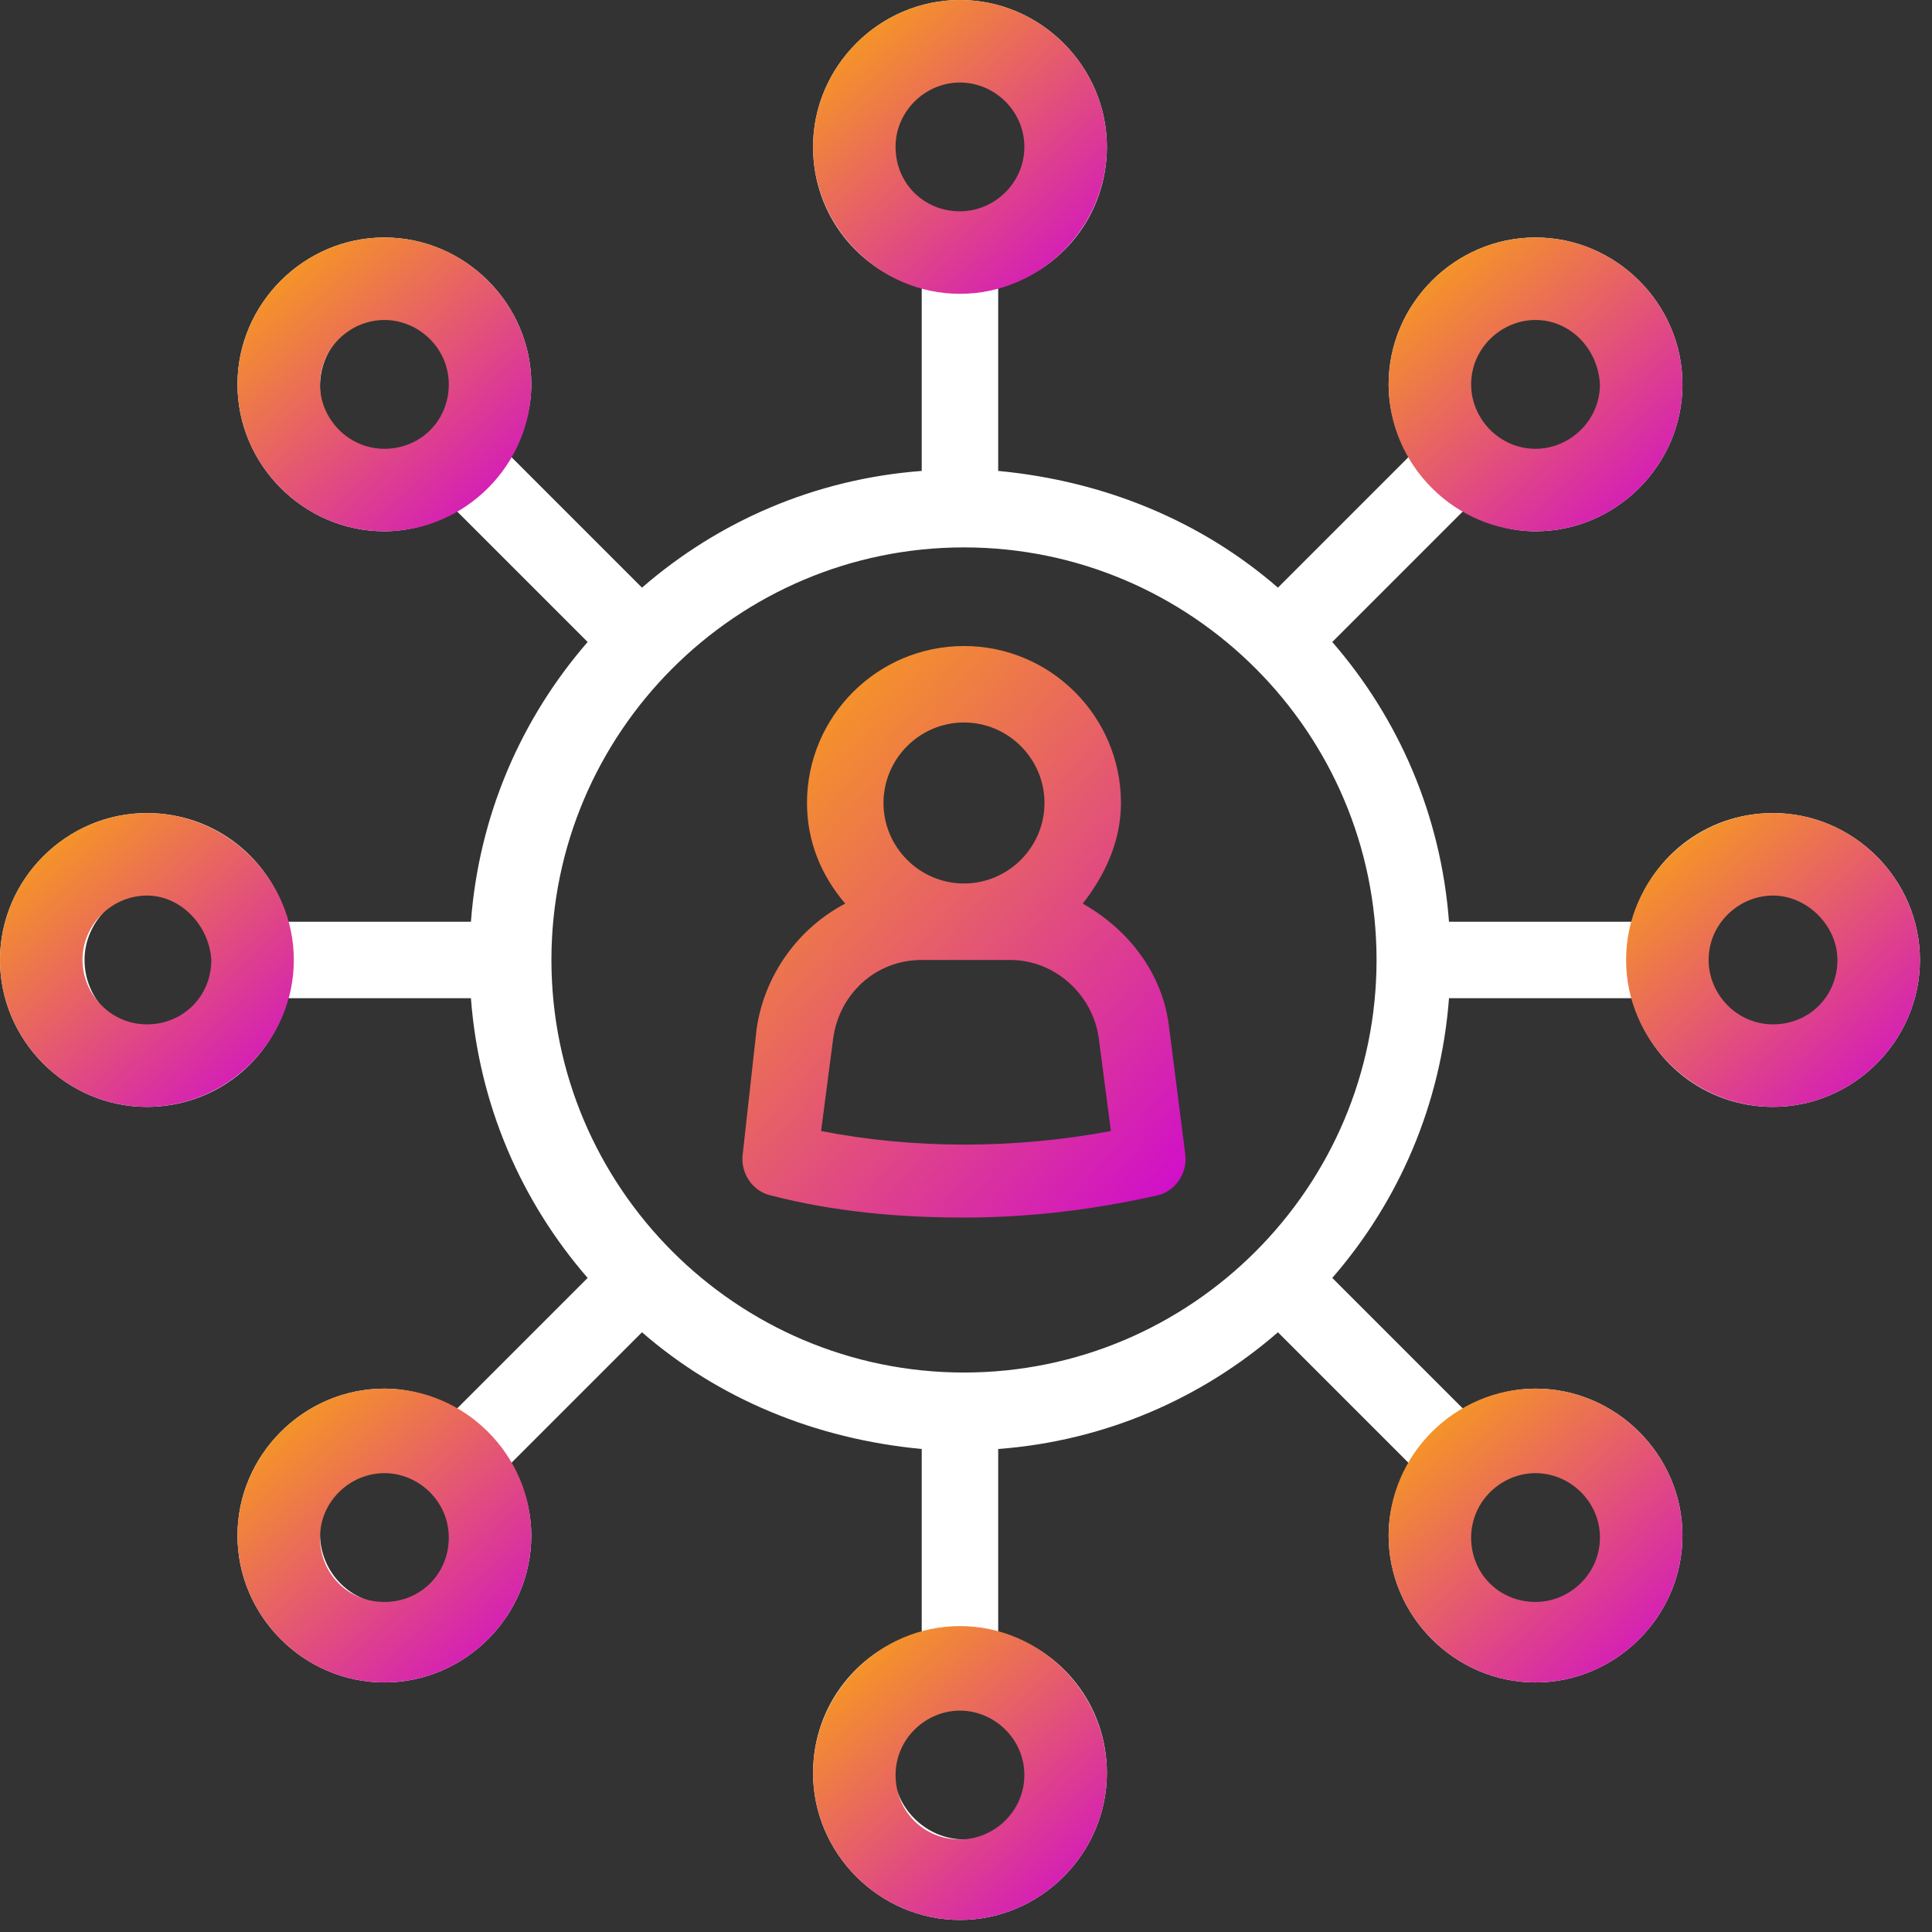 <svg width="96" height="96" viewBox="0 0 96 96" fill="none" xmlns="http://www.w3.org/2000/svg">
<rect x="0" y="0" width="96" height="96" fill="#333333" stroke="none"/>
<g clip-path="url(#clip0)">
<path d="M88.1 40.4C84.7 40.4 81.9 42.7 81.1 45.8H72C71.6 40.5 69.5 35.7 66.2 31.9L72.7 25.4C73.8 26 75 26.4 76.3 26.4C80.3 26.4 83.6 23.1 83.6 19.1C83.6 15.1 80.3 11.8 76.3 11.8C72.3 11.8 69 15.1 69 19.1C69 20.4 69.4 21.7 70 22.7L63.5 29.2C59.7 25.9 54.9 23.9 49.6 23.4V14.3C52.7 13.5 55 10.7 55 7.3C55 3.3 51.7 0 47.7 0C43.7 0 40.4 3.3 40.4 7.3C40.4 10.7 42.7 13.5 45.8 14.3V23.4C40.5 23.8 35.7 25.9 31.9 29.2L25.4 22.7C26 21.6 26.4 20.4 26.4 19.1C26.4 15.1 23.1 11.8 19.1 11.8C15.1 11.8 11.8 15.1 11.8 19.1C11.8 23.1 15.1 26.4 19.1 26.4C20.4 26.4 21.7 26 22.7 25.4L29.2 31.9C25.9 35.7 23.8 40.5 23.4 45.8H14.3C13.5 42.7 10.7 40.4 7.3 40.4C3.3 40.4 0 43.7 0 47.7C0 51.7 3.3 55 7.3 55C10.7 55 13.5 52.7 14.3 49.6H23.4C23.8 54.9 25.9 59.7 29.2 63.5L22.7 70C21.6 69.4 20.4 69 19.1 69C15.1 69 11.8 72.3 11.8 76.3C11.8 80.3 15.1 83.6 19.1 83.6C23.1 83.6 26.4 80.3 26.4 76.3C26.4 75 26 73.7 25.4 72.7L31.9 66.2C35.7 69.5 40.5 71.5 45.8 72V81.1C42.7 81.9 40.4 84.7 40.4 88.1C40.4 92.1 43.7 95.4 47.7 95.4C51.7 95.4 55 92.1 55 88.1C55 84.7 52.7 81.9 49.6 81.1V72C54.9 71.6 59.7 69.5 63.5 66.2L70 72.7C69.4 73.8 69 75 69 76.3C69 80.3 72.3 83.6 76.3 83.6C80.3 83.6 83.6 80.3 83.6 76.3C83.6 72.3 80.3 69 76.3 69C75 69 73.7 69.4 72.7 70L66.2 63.5C69.5 59.7 71.6 54.9 72 49.6H81.1C81.9 52.7 84.7 55 88.1 55C92.1 55 95.4 51.7 95.4 47.7C95.4 43.7 92.1 40.4 88.1 40.4ZM76.4 15.7C78.4 15.7 79.9 17.3 79.9 19.2C79.9 21.1 78.3 22.7 76.4 22.7C74.4 22.7 72.9 21.1 72.9 19.2C72.9 17.3 74.4 15.7 76.4 15.7ZM44.4 7.5C44.4 5.5 46 4 47.9 4C49.8 4 51.4 5.6 51.4 7.5C51.4 9.4 49.9 11 47.9 11C45.9 11 44.4 9.4 44.4 7.5ZM15.9 19.2C15.9 17.2 17.5 15.7 19.4 15.7C21.3 15.7 22.9 17.3 22.9 19.2C22.9 21.1 21.3 22.7 19.4 22.7C17.5 22.7 15.9 21.2 15.9 19.2ZM7.7 51.2C5.7 51.2 4.2 49.6 4.2 47.7C4.2 45.8 5.8 44.2 7.7 44.2C9.6 44.2 11.2 45.8 11.2 47.7C11.2 49.6 9.6 51.2 7.7 51.2ZM19.4 79.7C17.4 79.7 15.9 78.1 15.9 76.2C15.9 74.2 17.5 72.7 19.4 72.7C21.3 72.7 22.9 74.3 22.9 76.2C23 78.1 21.4 79.7 19.4 79.7ZM51.4 87.9C51.4 89.9 49.8 91.4 47.9 91.4C46 91.4 44.4 89.8 44.4 87.9C44.4 86 46 84.4 47.9 84.4C49.8 84.4 51.4 86 51.4 87.9ZM79.9 76.2C79.9 78.2 78.3 79.7 76.4 79.7C74.4 79.7 72.9 78.1 72.9 76.2C72.9 74.2 74.5 72.7 76.4 72.7C78.3 72.6 79.9 74.2 79.9 76.2ZM47.9 68.2C36.6 68.2 27.4 59 27.4 47.7C27.4 36.4 36.6 27.2 47.9 27.2C59.2 27.2 68.4 36.4 68.4 47.7C68.4 59 59.2 68.2 47.9 68.2ZM88.1 51.2C86.1 51.2 84.6 49.6 84.6 47.7C84.6 45.8 86.2 44.2 88.1 44.2C90 44.2 91.6 45.8 91.6 47.7C91.6 49.6 90.1 51.2 88.1 51.2Z" fill="white"/>
<path d="M53.8 44.9C54.9 43.5 55.7 41.8 55.7 39.9C55.7 35.6 52.2 32.1 47.9 32.1C43.599 32.1 40.099 35.6 40.099 39.9C40.099 41.8 40.8 43.5 41.999 44.9C39.7 46.1 37.999 48.4 37.599 51.1L36.9 57.4C36.8 58.3 37.4 59.2 38.3 59.4C41.4 60.2 44.599 60.5 47.9 60.5C51.2 60.5 54.4 60.1 57.499 59.4C58.4 59.2 58.999 58.3 58.9 57.4L58.099 51.1C57.8 48.4 56.099 46.2 53.8 44.9ZM47.9 35.9C50.099 35.9 51.9 37.7 51.9 39.9C51.9 42.1 50.099 43.9 47.9 43.9C45.7 43.9 43.9 42.1 43.9 39.9C43.9 37.7 45.7 35.9 47.9 35.9ZM40.8 56.2L41.4 51.6C41.7 49.4 43.499 47.7 45.8 47.7H50.2C52.4 47.7 54.3 49.4 54.599 51.6L55.2 56.2C50.4 57.1 45.4 57.1 40.8 56.2Z" fill="url(#paint0_linear)"/>
<path d="M76.3 26.4C72.3 26.4 69 23.1 69 19.1C69 15.1 72.3 11.8 76.3 11.8C80.3 11.8 83.6 15.1 83.6 19.1C83.6 23.1 80.3 26.4 76.3 26.4ZM76.3 15.9C74.6 15.9 73.1 17.3 73.1 19.1C73.1 20.8 74.5 22.3 76.3 22.3C78 22.3 79.5 20.9 79.5 19.1C79.4 17.3 78 15.9 76.3 15.9Z" fill="url(#paint1_linear)"/>
<path d="M19.1 26.4C15.1 26.4 11.8 23.1 11.8 19.1C11.8 15.1 15.1 11.8 19.1 11.8C23.1 11.8 26.4 15.1 26.4 19.1C26.4 23.1 23.1 26.4 19.1 26.4ZM19.1 15.9C17.4 15.9 15.9 17.3 15.9 19.1C15.9 20.8 17.3 22.3 19.1 22.3C20.9 22.3 22.3 20.9 22.3 19.1C22.3 17.3 20.8 15.9 19.1 15.9Z" fill="url(#paint2_linear)"/>
<path d="M7.3 55C3.3 55 0 51.7 0 47.7C0 43.7 3.3 40.4 7.3 40.4C11.3 40.4 14.6 43.7 14.6 47.7C14.6 51.7 11.3 55 7.3 55ZM7.3 44.5C5.6 44.5 4.1 45.9 4.1 47.7C4.1 49.4 5.5 50.9 7.3 50.9C9.1 50.9 10.5 49.5 10.5 47.7C10.4 46 9 44.5 7.3 44.5Z" fill="url(#paint3_linear)"/>
<path d="M88.1 55C84.1 55 80.8 51.7 80.8 47.7C80.8 43.7 84.1 40.4 88.1 40.4C92.1 40.4 95.4 43.7 95.4 47.7C95.4 51.7 92.1 55 88.1 55ZM88.1 44.5C86.4 44.5 84.9 45.9 84.9 47.7C84.9 49.4 86.3 50.9 88.1 50.9C89.9 50.9 91.3 49.5 91.3 47.7C91.3 46 89.8 44.5 88.1 44.5Z" fill="url(#paint4_linear)"/>
<path d="M47.7 14.6C43.7 14.6 40.4 11.3 40.4 7.3C40.4 3.3 43.7 0 47.7 0C51.7 0 55 3.3 55 7.3C55 11.3 51.7 14.6 47.7 14.6ZM47.7 4.1C46 4.1 44.5 5.5 44.5 7.3C44.5 9.1 45.9 10.5 47.7 10.5C49.4 10.5 50.9 9.1 50.9 7.3C50.9 5.5 49.4 4.1 47.7 4.1Z" fill="url(#paint5_linear)"/>
<path d="M76.3 83.6C72.3 83.6 69 80.3 69 76.3C69 72.3 72.3 69 76.3 69C80.3 69 83.6 72.3 83.6 76.3C83.6 80.3 80.3 83.6 76.3 83.6ZM76.3 73.2C74.6 73.2 73.1 74.6 73.1 76.4C73.1 78.2 74.5 79.6 76.3 79.6C78 79.6 79.5 78.2 79.5 76.4C79.5 74.6 78 73.2 76.3 73.2Z" fill="url(#paint6_linear)"/>
<path d="M19.1 83.6C15.1 83.6 11.8 80.3 11.8 76.3C11.8 72.3 15.1 69 19.1 69C23.1 69 26.4 72.3 26.4 76.3C26.4 80.3 23.1 83.6 19.1 83.6ZM19.1 73.2C17.4 73.2 15.9 74.6 15.9 76.4C15.9 78.2 17.3 79.6 19.1 79.6C20.9 79.6 22.3 78.2 22.3 76.4C22.3 74.6 20.8 73.2 19.1 73.2Z" fill="url(#paint7_linear)"/>
<path d="M47.7 95.4C43.7 95.4 40.4 92.1 40.4 88.1C40.4 84.1 43.7 80.8 47.7 80.8C51.7 80.8 55 84.1 55 88.1C55 92.1 51.7 95.4 47.7 95.4ZM47.7 85C46 85 44.5 86.4 44.5 88.2C44.5 90 45.9 91.4 47.7 91.4C49.4 91.4 50.9 90 50.9 88.2C50.9 86.4 49.4 85 47.7 85Z" fill="url(#paint8_linear)"/>
</g>
<defs>
<linearGradient id="paint0_linear" x1="37.645" y1="31.562" x2="64.33" y2="54.607" gradientUnits="userSpaceOnUse">
<stop stop-color="#FBAA0D"/>
<stop offset="1" stop-color="#CE08D2"/>
</linearGradient>
<linearGradient id="paint1_linear" x1="69.501" y1="11.524" x2="83.288" y2="26.877" gradientUnits="userSpaceOnUse">
<stop stop-color="#FBAA0D"/>
<stop offset="1" stop-color="#CE08D2"/>
</linearGradient>
<linearGradient id="paint2_linear" x1="12.301" y1="11.524" x2="26.087" y2="26.877" gradientUnits="userSpaceOnUse">
<stop stop-color="#FBAA0D"/>
<stop offset="1" stop-color="#CE08D2"/>
</linearGradient>
<linearGradient id="paint3_linear" x1="0.502" y1="40.124" x2="14.288" y2="55.477" gradientUnits="userSpaceOnUse">
<stop stop-color="#FBAA0D"/>
<stop offset="1" stop-color="#CE08D2"/>
</linearGradient>
<linearGradient id="paint4_linear" x1="81.301" y1="40.124" x2="95.087" y2="55.477" gradientUnits="userSpaceOnUse">
<stop stop-color="#FBAA0D"/>
<stop offset="1" stop-color="#CE08D2"/>
</linearGradient>
<linearGradient id="paint5_linear" x1="40.902" y1="-0.276" x2="54.688" y2="15.077" gradientUnits="userSpaceOnUse">
<stop stop-color="#FBAA0D"/>
<stop offset="1" stop-color="#CE08D2"/>
</linearGradient>
<linearGradient id="paint6_linear" x1="69.501" y1="68.724" x2="83.288" y2="84.077" gradientUnits="userSpaceOnUse">
<stop stop-color="#FBAA0D"/>
<stop offset="1" stop-color="#CE08D2"/>
</linearGradient>
<linearGradient id="paint7_linear" x1="12.301" y1="68.724" x2="26.087" y2="84.077" gradientUnits="userSpaceOnUse">
<stop stop-color="#FBAA0D"/>
<stop offset="1" stop-color="#CE08D2"/>
</linearGradient>
<linearGradient id="paint8_linear" x1="40.902" y1="80.523" x2="54.688" y2="95.877" gradientUnits="userSpaceOnUse">
<stop stop-color="#FBAA0D"/>
<stop offset="1" stop-color="#CE08D2"/>
</linearGradient>
<clipPath id="clip0">
<rect width="95.4" height="95.4" fill="white"/>
</clipPath>
</defs>
</svg>
